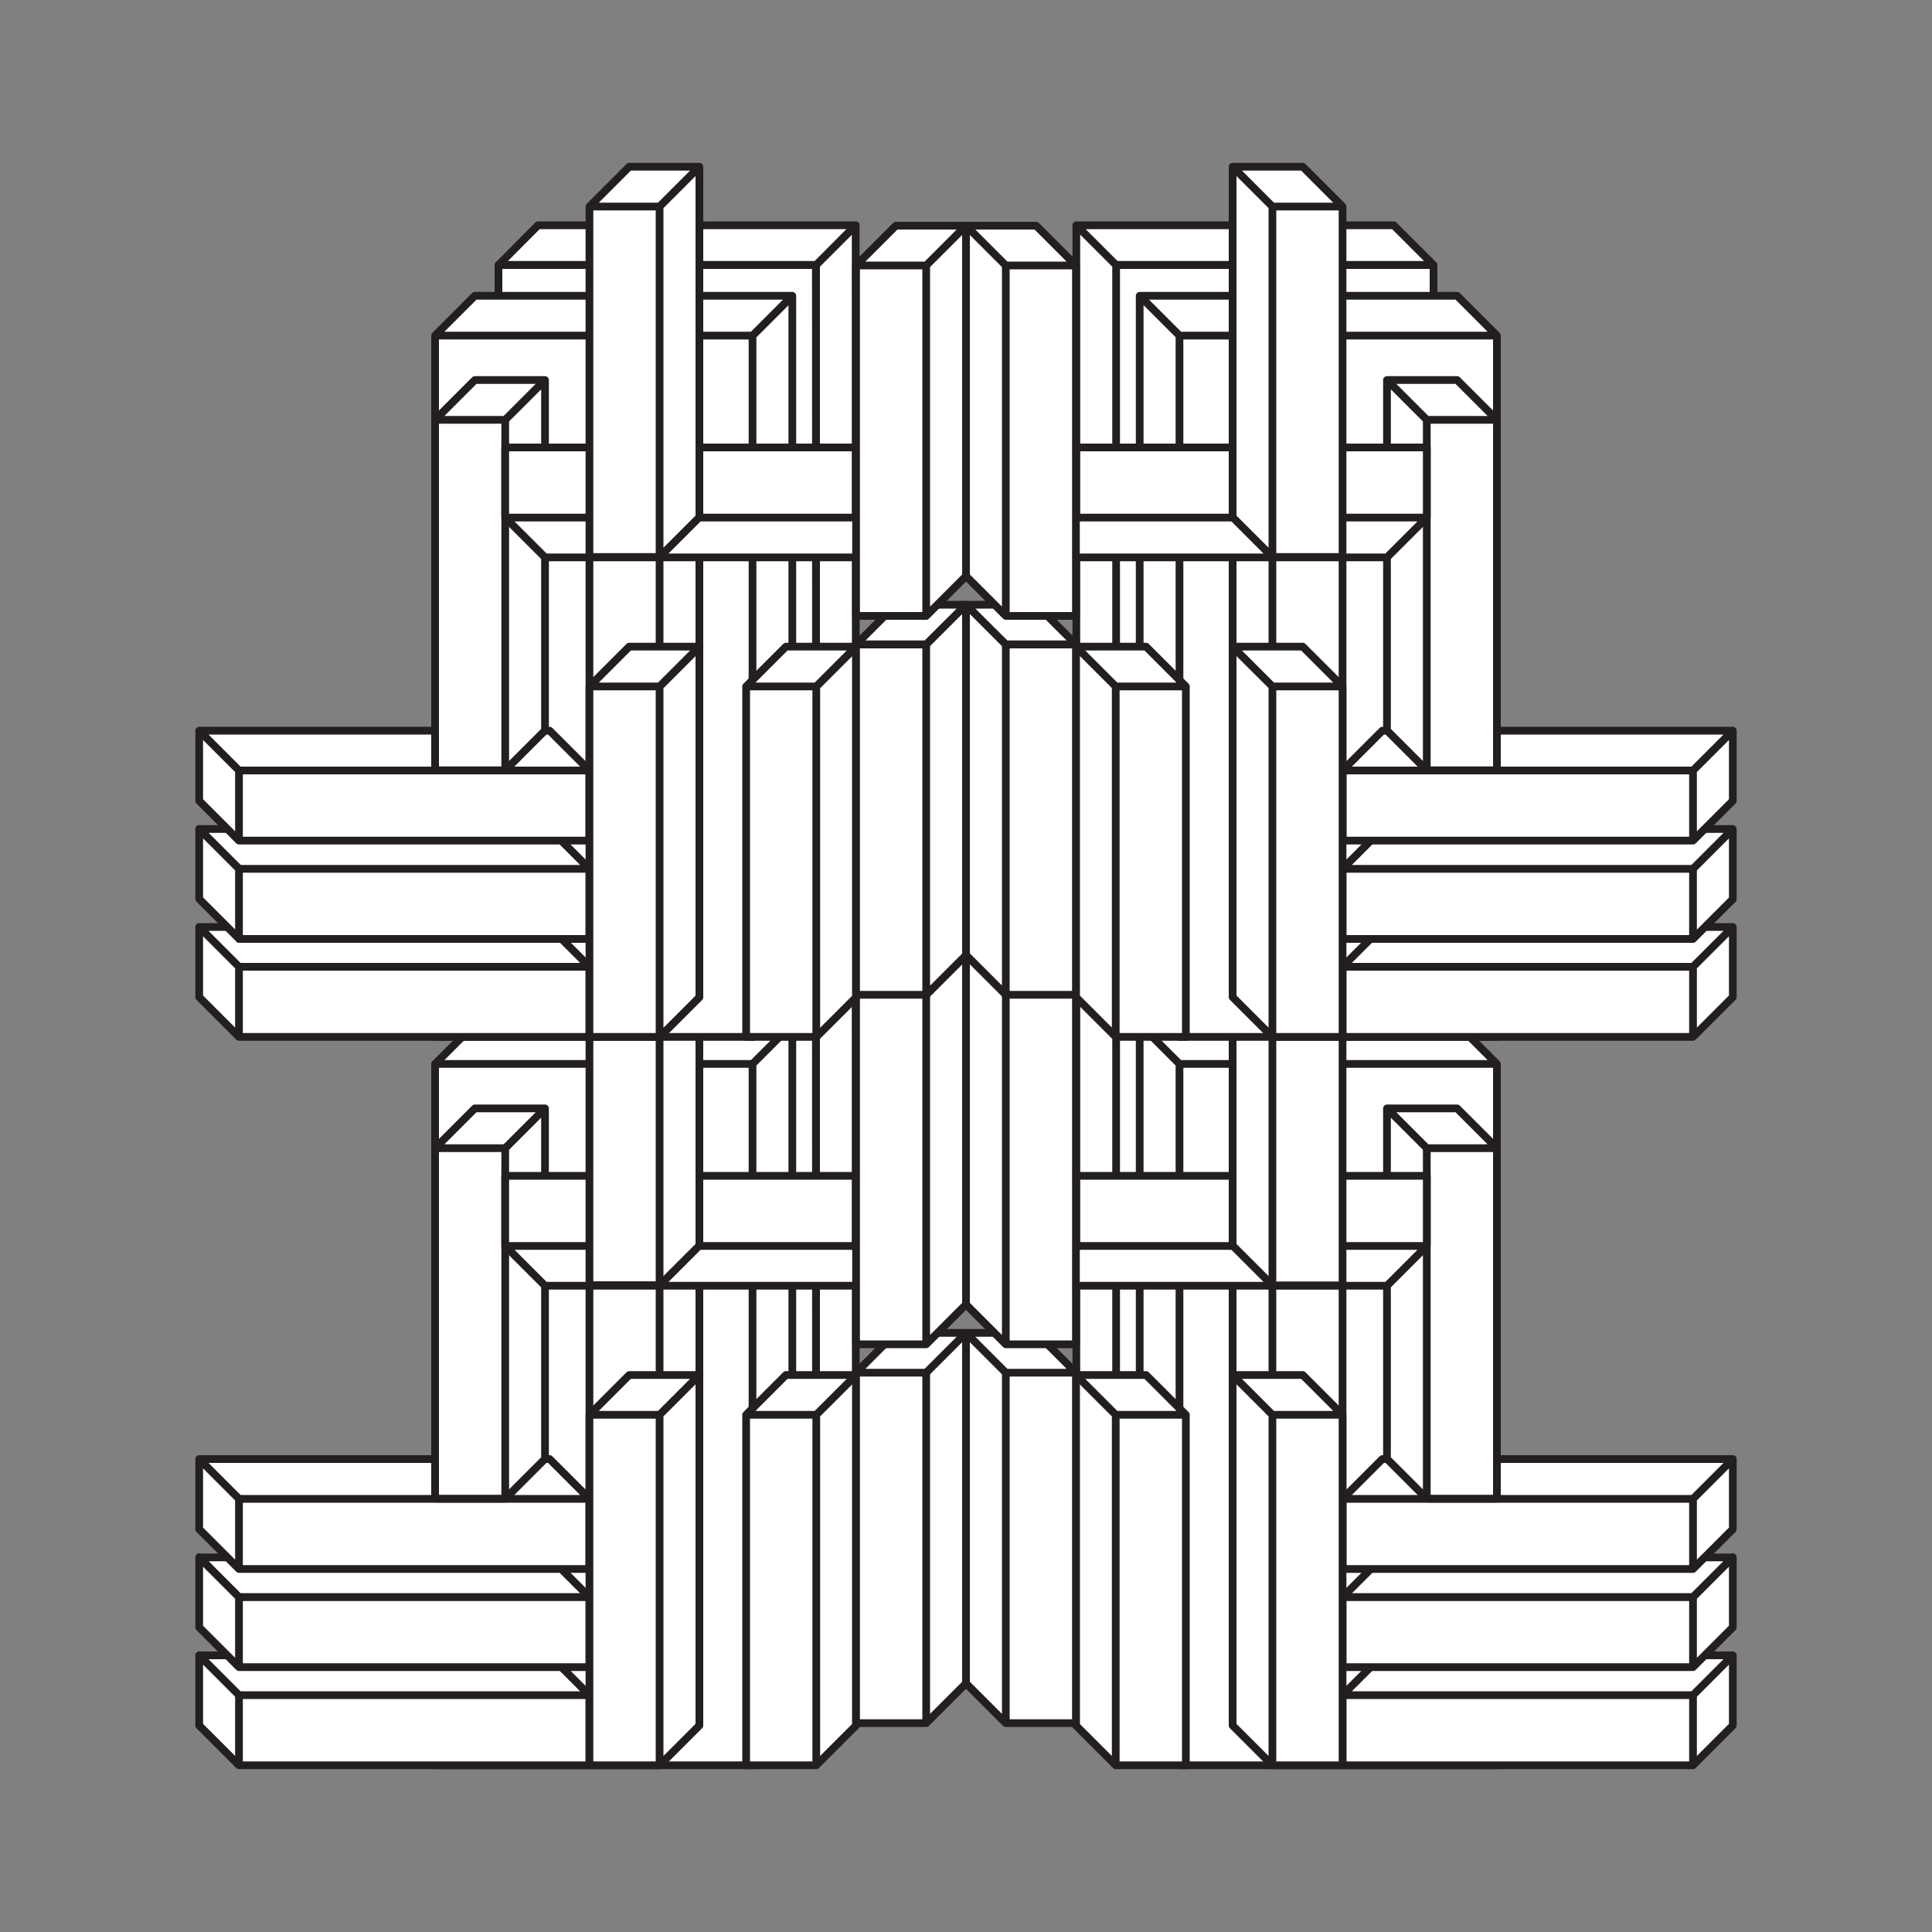 <?xml version="1.0" encoding="utf-8"?>
<!-- Generator: Adobe Illustrator 17.1.0, SVG Export Plug-In . SVG Version: 6.00 Build 0)  -->
<!DOCTYPE svg PUBLIC "-//W3C//DTD SVG 1.1//EN" "http://www.w3.org/Graphics/SVG/1.1/DTD/svg11.dtd">
<svg version="1.1" id="Layer_1" xmlns="http://www.w3.org/2000/svg" xmlns:xlink="http://www.w3.org/1999/xlink" x="0px" y="0px"
	 viewBox="0 0 1000 1000" enable-background="new 0 0 1000 1000" xml:space="preserve">
<rect x="0" y="0" width="1000" height="1000" fill="#808080" stroke="none"/>
<g>
	
		<path fill="#FFFFFF" stroke="#231F20" stroke-width="4" stroke-linecap="round" stroke-linejoin="round" stroke-miterlimit="10" d="
		M422.4,877.1H258v-363h164.3L422.4,877.1L422.4,877.1z M442.9,493.6l-20.5,20.6v363l20.6-20.6L442.9,493.6L442.9,493.6z
		 M422.4,514.2l20.6-20.6H278.5L258,514.2H422.4z"/>
	
		<path fill="#FFFFFF" stroke="#231F20" stroke-width="4" stroke-linecap="round" stroke-linejoin="round" stroke-miterlimit="10" d="
		M389.5,913.7H225.2v-363h164.3V913.7z M410.1,530.1l-20.6,20.6v363l20.6-20.6V530.1z M389.5,550.7l20.6-20.6H245.8l-20.6,20.6
		H389.5z"/>
	
		<path fill="#FFFFFF" stroke="#231F20" stroke-width="4" stroke-linecap="round" stroke-linejoin="round" stroke-miterlimit="10" d="
		M305.1,877.4v36.3H123.7v-36.3H305.1z M103.1,856.8l20.6,20.6h181.4l-20.6-20.6H103.1z M123.7,877.4l-20.6-20.6v36.3l20.6,20.6
		V877.4z"/>
	
		<path fill="#FFFFFF" stroke="#231F20" stroke-width="4" stroke-linecap="round" stroke-linejoin="round" stroke-miterlimit="10" d="
		M305.1,826.6v36.3H123.7v-36.3H305.1z M103.1,806.1l20.6,20.6h181.4l-20.6-20.6H103.1z M123.7,826.6l-20.6-20.6v36.3l20.6,20.6
		V826.6z"/>
	
		<path fill="#FFFFFF" stroke="#231F20" stroke-width="4" stroke-linecap="round" stroke-linejoin="round" stroke-miterlimit="10" d="
		M305.1,775.8v36.3H123.7v-36.3H305.1z M103.1,755.2l20.6,20.6h181.4l-20.6-20.6H103.1z M123.7,775.8l-20.6-20.6v36.3l20.6,20.6
		V775.8z"/>
	
		<path fill="#FFFFFF" stroke="#231F20" stroke-width="4" stroke-linecap="round" stroke-linejoin="round" stroke-miterlimit="10" d="
		M261.5,775.7h-36.3V594.3h36.3V775.7z M282.1,573.7l-20.6,20.6v181.4l20.6-20.6V573.7z M261.5,594.3l20.6-20.6h-36.3l-20.6,20.6
		H261.5z"/>
	
		<path fill="#FFFFFF" stroke="#231F20" stroke-width="4" stroke-linecap="round" stroke-linejoin="round" stroke-miterlimit="10" d="
		M341.4,812h-36.3V630.6h36.3V812z M362,610l-20.6,20.6V812l20.6-20.6V610z M341.4,630.6L362,610h-36.3l-20.6,20.6H341.4z"/>
	
		<path fill="#FFFFFF" stroke="#231F20" stroke-width="4" stroke-linecap="round" stroke-linejoin="round" stroke-miterlimit="10" d="
		M261.5,644.9v-36.3h181.4v36.3H261.5z M463.4,665.5l-20.6-20.6H261.5l20.6,20.6H463.4z M442.9,644.9l20.6,20.6v-36.3l-20.6-20.6
		V644.9z"/>
	
		<path fill="#FFFFFF" stroke="#231F20" stroke-width="4" stroke-linecap="round" stroke-linejoin="round" stroke-miterlimit="10" d="
		M341.4,913.7h-36.3V732.3h36.3V913.7z M362,711.7l-20.6,20.6v181.4l20.6-20.6V711.7z M341.4,732.3l20.6-20.6h-36.3l-20.6,20.6
		H341.4z"/>
	
		<path fill="#FFFFFF" stroke="#231F20" stroke-width="4" stroke-linecap="round" stroke-linejoin="round" stroke-miterlimit="10" d="
		M341.4,665.2h-36.3V483.9h36.3V665.2z M362,463.3l-20.6,20.6v181.4l20.6-20.6V463.3z M341.4,483.9l20.6-20.6h-36.3l-20.6,20.6
		H341.4z"/>
	
		<path fill="#FFFFFF" stroke="#231F20" stroke-width="4" stroke-linecap="round" stroke-linejoin="round" stroke-miterlimit="10" d="
		M422.5,913.7h-36.3V732.3h36.3V913.7z M443.1,711.7l-20.6,20.6v181.4l20.6-20.6V711.7z M422.5,732.3l20.6-20.6h-36.3l-20.6,20.6
		H422.5z"/>
	
		<path fill="#FFFFFF" stroke="#231F20" stroke-width="4" stroke-linecap="round" stroke-linejoin="round" stroke-miterlimit="10" d="
		M479.4,891.9h-36.3V710.5h36.3V891.9z M500,689.9l-20.6,20.6v181.4l20.6-20.6V689.9z M479.4,710.5l20.6-20.6h-36.3l-20.6,20.6
		H479.4z"/>
	
		<path fill="#FFFFFF" stroke="#231F20" stroke-width="4" stroke-linecap="round" stroke-linejoin="round" stroke-miterlimit="10" d="
		M479.4,695.8h-36.3V514.4h36.3V695.8z M500,493.8l-20.6,20.6v181.4l20.6-20.6V493.8z M479.4,514.4l20.6-20.6h-36.3l-20.6,20.6
		H479.4z"/>
	
		<path fill="#FFFFFF" stroke="#231F20" stroke-width="4" stroke-linecap="round" stroke-linejoin="round" stroke-miterlimit="10" d="
		M577.7,877.1v-363H742v363H577.7L577.7,877.1z M557.1,493.6v363l20.6,20.6v-363L557.1,493.6L557.1,493.6z M742,514.2l-20.6-20.6
		H557.1l20.6,20.6H742z"/>
	
		<path fill="#FFFFFF" stroke="#231F20" stroke-width="4" stroke-linecap="round" stroke-linejoin="round" stroke-miterlimit="10" d="
		M610.5,550.7h164.3v363H610.5V550.7z M589.9,893.1l20.6,20.6v-363l-20.6-20.6V893.1z M774.8,550.7l-20.6-20.6H589.9l20.6,20.6
		H774.8z"/>
	
		<path fill="#FFFFFF" stroke="#231F20" stroke-width="4" stroke-linecap="round" stroke-linejoin="round" stroke-miterlimit="10" d="
		M876.3,877.4v36.3H694.9v-36.3H876.3z M715.5,856.8l-20.6,20.6h181.4l20.6-20.6H715.5z M876.3,913.7l20.6-20.6v-36.3l-20.6,20.6
		V913.7z"/>
	
		<path fill="#FFFFFF" stroke="#231F20" stroke-width="4" stroke-linecap="round" stroke-linejoin="round" stroke-miterlimit="10" d="
		M876.3,826.6v36.3H694.9v-36.3H876.3z M715.5,806.1l-20.6,20.6h181.4l20.6-20.6H715.5z M876.3,862.9l20.6-20.6v-36.3l-20.6,20.6
		V862.9z"/>
	
		<path fill="#FFFFFF" stroke="#231F20" stroke-width="4" stroke-linecap="round" stroke-linejoin="round" stroke-miterlimit="10" d="
		M876.3,775.8v36.3H694.9v-36.3H876.3z M715.5,755.2l-20.6,20.6h181.4l20.6-20.6H715.5z M876.3,812.1l20.6-20.6v-36.3l-20.6,20.6
		V812.1z"/>
	
		<path fill="#FFFFFF" stroke="#231F20" stroke-width="4" stroke-linecap="round" stroke-linejoin="round" stroke-miterlimit="10" d="
		M738.5,594.3h36.3v181.4h-36.3V594.3z M717.9,755.1l20.6,20.6V594.3l-20.6-20.6V755.1z M774.8,594.3l-20.6-20.6h-36.3l20.6,20.6
		H774.8z"/>
	
		<path fill="#FFFFFF" stroke="#231F20" stroke-width="4" stroke-linecap="round" stroke-linejoin="round" stroke-miterlimit="10" d="
		M658.6,630.6h36.3V812h-36.3V630.6z M638,791.4l20.6,20.6V630.6L638,610V791.4z M694.9,630.6L674.3,610H638l20.6,20.6H694.9z"/>
	
		<path fill="#FFFFFF" stroke="#231F20" stroke-width="4" stroke-linecap="round" stroke-linejoin="round" stroke-miterlimit="10" d="
		M557.1,644.9v-36.3h181.4v36.3H557.1z M717.9,665.5l20.6-20.6H557.1l-20.6,20.6H717.9z M557.1,608.6l-20.6,20.6v36.3l20.6-20.6
		V608.6z"/>
	
		<path fill="#FFFFFF" stroke="#231F20" stroke-width="4" stroke-linecap="round" stroke-linejoin="round" stroke-miterlimit="10" d="
		M658.6,732.3h36.3v181.4h-36.3V732.3z M638,893.1l20.6,20.6V732.3L638,711.7V893.1z M694.9,732.3l-20.6-20.6H638l20.6,20.6H694.9z"
		/>
	
		<path fill="#FFFFFF" stroke="#231F20" stroke-width="4" stroke-linecap="round" stroke-linejoin="round" stroke-miterlimit="10" d="
		M658.6,483.9h36.3v181.4h-36.3V483.9z M638,644.7l20.6,20.6V483.9L638,463.3V644.7z M694.9,483.9l-20.6-20.6H638l20.6,20.6H694.9z"
		/>
	
		<path fill="#FFFFFF" stroke="#231F20" stroke-width="4" stroke-linecap="round" stroke-linejoin="round" stroke-miterlimit="10" d="
		M577.5,732.3h36.3v181.4h-36.3V732.3z M556.9,893.1l20.6,20.6V732.3l-20.6-20.6V893.1z M613.8,732.3l-20.6-20.6h-36.3l20.6,20.6
		H613.8z"/>
	
		<path fill="#FFFFFF" stroke="#231F20" stroke-width="4" stroke-linecap="round" stroke-linejoin="round" stroke-miterlimit="10" d="
		M520.6,710.5h36.3v181.4h-36.3V710.5z M500,871.3l20.6,20.6V710.5L500,689.9V871.3z M556.9,710.5l-20.6-20.6H500l20.6,20.6H556.9z"
		/>
	
		<path fill="#FFFFFF" stroke="#231F20" stroke-width="4" stroke-linecap="round" stroke-linejoin="round" stroke-miterlimit="10" d="
		M520.6,514.4h36.3v181.4h-36.3V514.4z M500,675.2l20.6,20.6V514.4L500,493.8V675.2z M556.9,514.4l-20.6-20.6H500l20.6,20.6H556.9z"
		/>
	
		<path fill="#FFFFFF" stroke="#231F20" stroke-width="4" stroke-linecap="round" stroke-linejoin="round" stroke-miterlimit="10" d="
		M422.4,500.1H258v-363h164.3L422.4,500.1L422.4,500.1z M442.9,116.6l-20.5,20.6v363l20.6-20.6L442.9,116.6L442.9,116.6z
		 M422.4,137.2l20.6-20.6H278.5L258,137.2H422.4z"/>
	
		<path fill="#FFFFFF" stroke="#231F20" stroke-width="4" stroke-linecap="round" stroke-linejoin="round" stroke-miterlimit="10" d="
		M389.5,536.7H225.2v-363h164.3V536.7z M410.1,153.2l-20.6,20.6v363l20.6-20.6V153.2z M389.5,173.7l20.6-20.6H245.8l-20.6,20.6
		H389.5z"/>
	
		<path fill="#FFFFFF" stroke="#231F20" stroke-width="4" stroke-linecap="round" stroke-linejoin="round" stroke-miterlimit="10" d="
		M305.1,500.4v36.3H123.7v-36.3H305.1z M103.1,479.8l20.6,20.6h181.4l-20.6-20.6H103.1z M123.7,500.4l-20.6-20.6v36.3l20.6,20.6
		V500.4z"/>
	
		<path fill="#FFFFFF" stroke="#231F20" stroke-width="4" stroke-linecap="round" stroke-linejoin="round" stroke-miterlimit="10" d="
		M305.1,449.6V486H123.7v-36.3H305.1z M103.1,429.1l20.6,20.6h181.4l-20.6-20.6H103.1z M123.7,449.6l-20.6-20.6v36.3l20.6,20.6
		V449.6z"/>
	
		<path fill="#FFFFFF" stroke="#231F20" stroke-width="4" stroke-linecap="round" stroke-linejoin="round" stroke-miterlimit="10" d="
		M305.1,398.8v36.3H123.7v-36.3H305.1z M103.1,378.2l20.6,20.6h181.4l-20.6-20.6H103.1z M123.7,398.8l-20.6-20.6v36.3l20.6,20.6
		V398.8z"/>
	
		<path fill="#FFFFFF" stroke="#231F20" stroke-width="4" stroke-linecap="round" stroke-linejoin="round" stroke-miterlimit="10" d="
		M261.5,398.7h-36.3V217.3h36.3V398.7z M282.1,196.7l-20.6,20.6v181.4l20.6-20.6V196.7z M261.5,217.3l20.6-20.6h-36.3l-20.6,20.6
		H261.5z"/>
	
		<path fill="#FFFFFF" stroke="#231F20" stroke-width="4" stroke-linecap="round" stroke-linejoin="round" stroke-miterlimit="10" d="
		M341.4,435h-36.3V253.6h36.3V435z M362,233.1l-20.6,20.6V435l20.6-20.6V233.1z M341.4,253.6l20.6-20.6h-36.3l-20.6,20.6H341.4z"/>
	
		<path fill="#FFFFFF" stroke="#231F20" stroke-width="4" stroke-linecap="round" stroke-linejoin="round" stroke-miterlimit="10" d="
		M261.5,267.9v-36.3h181.4v36.3H261.5z M463.4,288.5l-20.6-20.6H261.5l20.6,20.6H463.4z M442.9,267.9l20.6,20.6v-36.3l-20.6-20.6
		V267.9z"/>
	
		<path fill="#FFFFFF" stroke="#231F20" stroke-width="4" stroke-linecap="round" stroke-linejoin="round" stroke-miterlimit="10" d="
		M341.4,536.7h-36.3V355.3h36.3V536.7z M362,334.8l-20.6,20.6v181.4l20.6-20.6V334.8z M341.4,355.3l20.6-20.6h-36.3l-20.6,20.6
		H341.4z"/>
	
		<path fill="#FFFFFF" stroke="#231F20" stroke-width="4" stroke-linecap="round" stroke-linejoin="round" stroke-miterlimit="10" d="
		M341.4,288.3h-36.3V106.9h36.3V288.3z M362,86.3l-20.6,20.6v181.4l20.6-20.6V86.3z M341.4,106.9L362,86.3h-36.3l-20.6,20.6H341.4z"
		/>
	
		<path fill="#FFFFFF" stroke="#231F20" stroke-width="4" stroke-linecap="round" stroke-linejoin="round" stroke-miterlimit="10" d="
		M422.5,536.7h-36.3V355.3h36.3V536.7z M443.1,334.8l-20.6,20.6v181.4l20.6-20.6V334.8z M422.5,355.3l20.6-20.6h-36.3l-20.6,20.6
		H422.5z"/>
	
		<path fill="#FFFFFF" stroke="#231F20" stroke-width="4" stroke-linecap="round" stroke-linejoin="round" stroke-miterlimit="10" d="
		M479.4,514.9h-36.3V333.5h36.3V514.9z M500,313l-20.6,20.6v181.4l20.6-20.6V313z M479.4,333.5L500,313h-36.3l-20.6,20.6H479.4z"/>
	
		<path fill="#FFFFFF" stroke="#231F20" stroke-width="4" stroke-linecap="round" stroke-linejoin="round" stroke-miterlimit="10" d="
		M479.4,318.8h-36.3V137.4h36.3V318.8z M500,116.8l-20.6,20.6v181.4l20.6-20.6V116.8z M479.4,137.4l20.6-20.6h-36.3l-20.6,20.6
		H479.4z"/>
	
		<path fill="#FFFFFF" stroke="#231F20" stroke-width="4" stroke-linecap="round" stroke-linejoin="round" stroke-miterlimit="10" d="
		M577.7,500.1v-363H742v363H577.7L577.7,500.1z M557.1,116.6v363l20.6,20.6v-363L557.1,116.6L557.1,116.6z M742,137.2l-20.6-20.6
		H557.1l20.6,20.6H742z"/>
	
		<path fill="#FFFFFF" stroke="#231F20" stroke-width="4" stroke-linecap="round" stroke-linejoin="round" stroke-miterlimit="10" d="
		M610.5,173.7h164.3v363H610.5V173.7z M589.9,516.1l20.6,20.6v-363l-20.6-20.6V516.1z M774.8,173.7l-20.6-20.6H589.9l20.6,20.6
		H774.8z"/>
	
		<path fill="#FFFFFF" stroke="#231F20" stroke-width="4" stroke-linecap="round" stroke-linejoin="round" stroke-miterlimit="10" d="
		M876.3,500.4v36.3H694.9v-36.3H876.3z M715.5,479.8l-20.6,20.6h181.4l20.6-20.6H715.5z M876.3,536.7l20.6-20.6v-36.3l-20.6,20.6
		V536.7z"/>
	
		<path fill="#FFFFFF" stroke="#231F20" stroke-width="4" stroke-linecap="round" stroke-linejoin="round" stroke-miterlimit="10" d="
		M876.3,449.6V486H694.9v-36.3H876.3z M715.5,429.1l-20.6,20.6h181.4l20.6-20.6H715.5z M876.3,486l20.6-20.6v-36.3l-20.6,20.6V486z"
		/>
	
		<path fill="#FFFFFF" stroke="#231F20" stroke-width="4" stroke-linecap="round" stroke-linejoin="round" stroke-miterlimit="10" d="
		M876.3,398.8v36.3H694.9v-36.3H876.3z M715.5,378.2l-20.6,20.6h181.4l20.6-20.6H715.5z M876.3,435.1l20.6-20.6v-36.3l-20.6,20.6
		V435.1z"/>
	
		<path fill="#FFFFFF" stroke="#231F20" stroke-width="4" stroke-linecap="round" stroke-linejoin="round" stroke-miterlimit="10" d="
		M738.5,217.3h36.3v181.4h-36.3V217.3z M717.9,378.1l20.6,20.6V217.3l-20.6-20.6V378.1z M774.8,217.3l-20.6-20.6h-36.3l20.6,20.6
		H774.8z"/>
	
		<path fill="#FFFFFF" stroke="#231F20" stroke-width="4" stroke-linecap="round" stroke-linejoin="round" stroke-miterlimit="10" d="
		M658.6,253.6h36.3V435h-36.3V253.6z M638,414.4l20.6,20.6V253.6L638,233.1V414.4z M694.9,253.6l-20.6-20.6H638l20.6,20.6H694.9z"/>
	
		<path fill="#FFFFFF" stroke="#231F20" stroke-width="4" stroke-linecap="round" stroke-linejoin="round" stroke-miterlimit="10" d="
		M557.1,267.9v-36.3h181.4v36.3H557.1z M717.9,288.5l20.6-20.6H557.1l-20.6,20.6H717.9z M557.1,231.6l-20.6,20.6v36.3l20.6-20.6
		V231.6z"/>
	
		<path fill="#FFFFFF" stroke="#231F20" stroke-width="4" stroke-linecap="round" stroke-linejoin="round" stroke-miterlimit="10" d="
		M658.6,355.3h36.3v181.4h-36.3V355.3z M638,516.1l20.6,20.6V355.3L638,334.8V516.1z M694.9,355.3l-20.6-20.6H638l20.6,20.6H694.9z"
		/>
	
		<path fill="#FFFFFF" stroke="#231F20" stroke-width="4" stroke-linecap="round" stroke-linejoin="round" stroke-miterlimit="10" d="
		M658.6,106.9h36.3v181.4h-36.3V106.9z M638,267.7l20.6,20.6V106.9L638,86.3V267.7z M694.9,106.9l-20.6-20.6H638l20.6,20.6H694.9z"
		/>
	
		<path fill="#FFFFFF" stroke="#231F20" stroke-width="4" stroke-linecap="round" stroke-linejoin="round" stroke-miterlimit="10" d="
		M577.5,355.3h36.3v181.4h-36.3V355.3z M556.9,516.1l20.6,20.6V355.3l-20.6-20.6V516.1z M613.8,355.3l-20.6-20.6h-36.3l20.6,20.6
		H613.8z"/>
	
		<path fill="#FFFFFF" stroke="#231F20" stroke-width="4" stroke-linecap="round" stroke-linejoin="round" stroke-miterlimit="10" d="
		M520.6,333.5h36.3v181.4h-36.3V333.5z M500,494.3l20.6,20.6V333.5L500,313V494.3z M556.9,333.5L536.3,313H500l20.6,20.6H556.9z"/>
	
		<path fill="#FFFFFF" stroke="#231F20" stroke-width="4" stroke-linecap="round" stroke-linejoin="round" stroke-miterlimit="10" d="
		M520.6,137.4h36.3v181.4h-36.3V137.4z M500,298.2l20.6,20.6V137.4L500,116.8V298.2z M556.9,137.4l-20.6-20.6H500l20.6,20.6H556.9z"
		/>
</g>
</svg>
